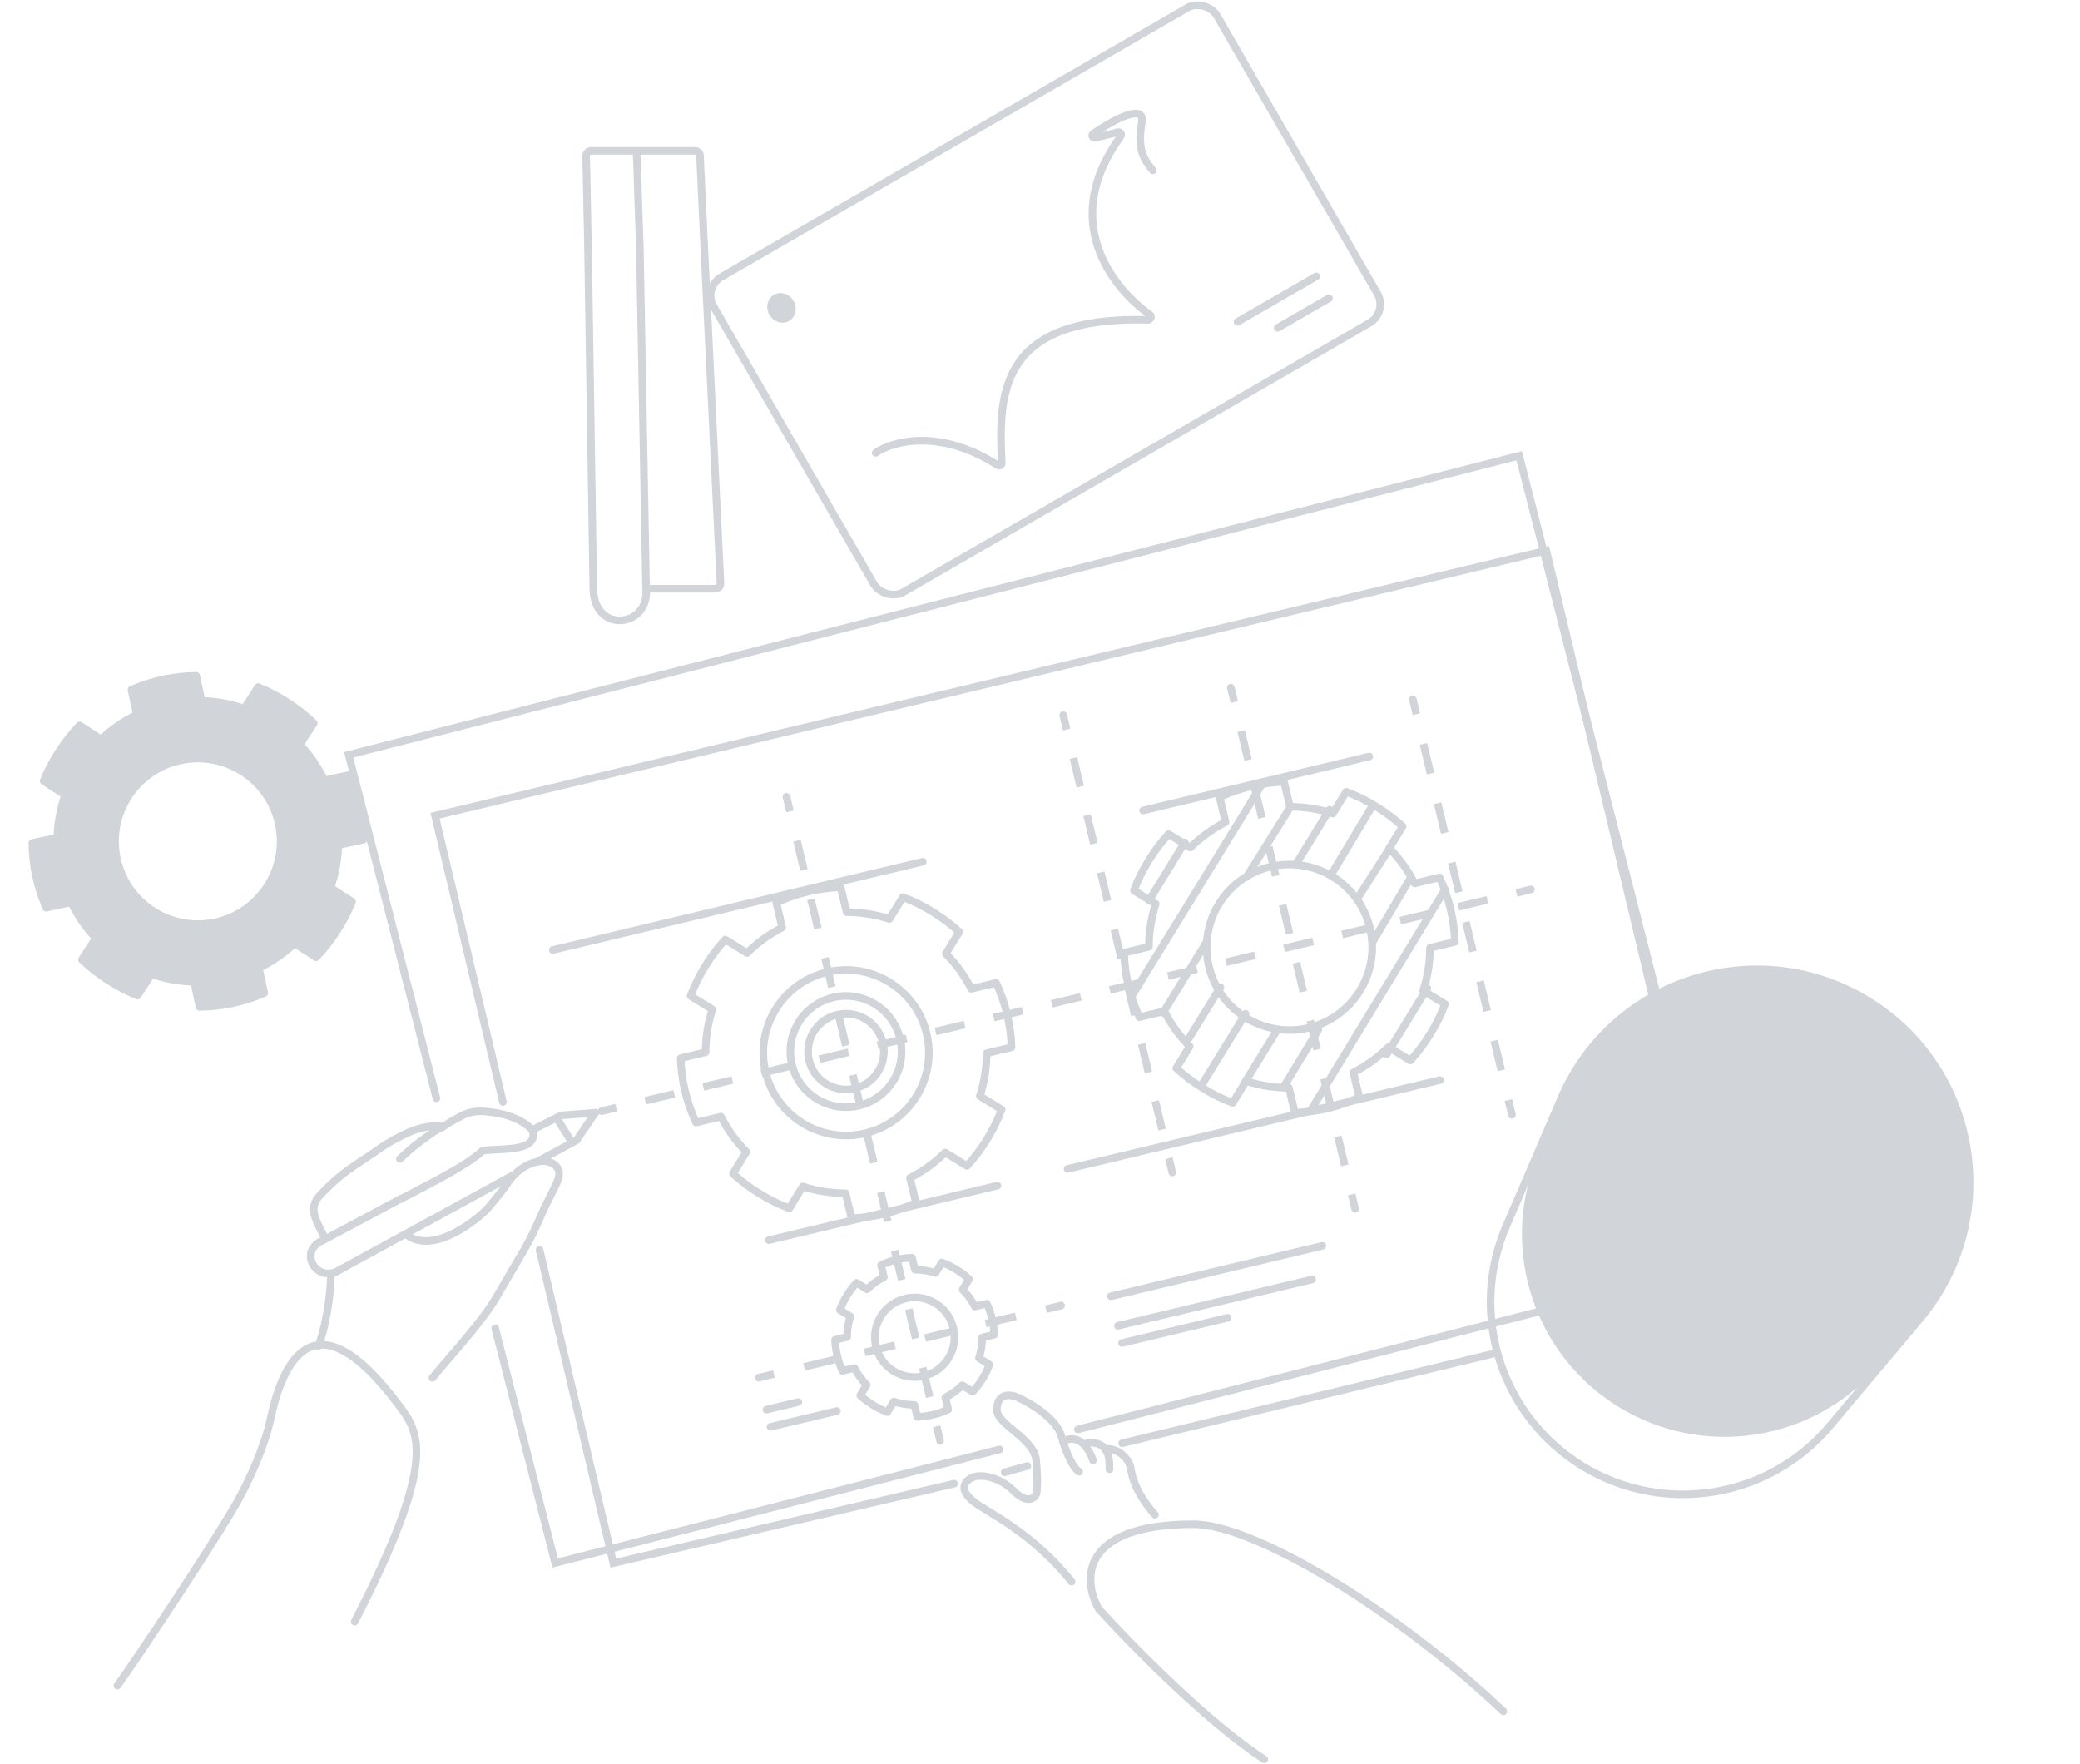<svg width="823" height="698" viewBox="0 0 823 698" fill="none" xmlns="http://www.w3.org/2000/svg">
<path d="M426.5 565.528L682.789 500.048L601.1 180.318L137.977 298.644L172.687 434.5M395.5 573.448L219.665 618.373L195.937 525.5" stroke="#D1D4D8" stroke-width="3" stroke-linecap="round"/>
<path d="M397.502 582.5L406.501 580" stroke="#D1D4D8" stroke-width="3" stroke-linecap="round"/>
<path d="M444.001 571L592.251 535.243" stroke="#D1D4D8" stroke-width="3" stroke-linecap="round"/>
<path d="M377.501 587L242.677 618.42L213.5 494.499" stroke="#D1D4D8" stroke-width="3" stroke-linecap="round"/>
<path d="M198.999 436L172.137 322.718L611.801 217.837L653.811 393.948" stroke="#D1D4D8" stroke-width="3" stroke-linecap="round"/>
<path d="M64.543 268.826C60.158 269.767 55.972 271.146 52.014 272.874L54.139 282.781C48.863 285.318 44.13 288.587 40.002 292.512L31.495 287.01C28.414 290.16 25.732 293.656 23.348 297.341C20.965 301.026 18.877 304.907 17.267 309.008L25.775 314.51C23.887 319.885 22.847 325.542 22.698 331.394L12.791 333.519C12.837 337.838 13.297 342.221 14.237 346.607C15.178 350.992 16.557 355.178 18.286 359.136L28.192 357.011C30.729 362.287 33.998 367.02 37.924 371.148L32.422 379.655C35.571 382.736 39.067 385.418 42.752 387.802C46.437 390.185 50.318 392.273 54.419 393.882L59.921 385.375C65.296 387.263 70.954 388.303 76.805 388.453L78.93 398.359C83.249 398.313 87.632 397.853 92.018 396.913C96.403 395.972 100.589 394.593 104.548 392.864L102.423 382.958C107.698 380.421 112.431 377.152 116.559 373.226L125.067 378.728C128.147 375.579 130.83 372.083 133.213 368.398C135.597 364.713 137.684 360.832 139.294 356.731L130.786 351.229C132.674 345.854 133.714 340.196 133.864 334.345L143.77 332.22C143.724 327.901 143.265 323.518 142.324 319.132C141.383 314.746 140.004 310.561 138.275 306.602L128.369 308.727C125.832 303.452 122.563 298.719 118.637 294.591L124.14 286.083C120.99 283.003 117.494 280.32 113.809 277.937C110.124 275.553 106.243 273.465 102.142 271.856L96.64 280.364C91.265 278.476 85.608 277.436 79.756 277.286L77.631 267.38C73.312 267.426 68.929 267.885 64.543 268.826V268.826ZM71.412 300.848C89.088 297.056 106.511 308.325 110.302 326.001C114.094 343.677 102.825 361.099 85.149 364.891C67.473 368.682 50.05 357.414 46.259 339.738C42.468 322.062 53.736 304.639 71.412 300.848Z" fill="#D1D4D8" stroke="#D1D4D8" stroke-width="3" stroke-linecap="round" stroke-linejoin="round"/>
<path d="M319.583 352.789C315.22 353.83 311.067 355.304 307.15 357.123L309.501 366.978C304.285 369.635 299.627 373.011 295.59 377.03L286.959 371.724C283.952 374.943 281.35 378.499 279.051 382.238C276.752 385.977 274.754 389.904 273.239 394.041L281.87 399.347C280.106 404.764 279.195 410.444 279.179 416.297L269.324 418.648C269.469 422.965 270.029 427.337 271.069 431.7C272.11 436.063 273.584 440.216 275.403 444.133L285.259 441.782C287.915 446.998 291.292 451.656 295.311 455.693L290.005 464.324C293.224 467.331 296.78 469.933 300.519 472.232C304.258 474.531 308.185 476.529 312.322 478.044L317.628 469.413C323.045 471.177 328.725 472.088 334.578 472.104L336.929 481.959C341.246 481.814 345.617 481.254 349.98 480.214C354.343 479.173 358.496 477.699 362.414 475.88L360.063 466.024C365.279 463.368 369.936 459.991 373.973 455.972L382.604 461.278C385.612 458.059 388.214 454.503 390.512 450.764C392.811 447.025 394.81 443.098 396.325 438.961L387.694 433.655C389.458 428.238 390.368 422.559 390.384 416.705L400.24 414.354C400.094 410.037 399.535 405.666 398.494 401.303C397.453 396.94 395.979 392.787 394.16 388.869L384.305 391.22C381.648 386.004 378.272 381.347 374.253 377.31L379.559 368.679C376.34 365.671 372.784 363.069 369.045 360.771C365.306 358.472 361.379 356.473 357.242 354.958L351.936 363.589C346.519 361.825 340.839 360.915 334.986 360.899L332.635 351.043C328.318 351.189 323.946 351.748 319.583 352.789V352.789ZM327.183 384.645C344.767 380.45 362.443 391.317 366.638 408.902C370.833 426.487 359.966 444.163 342.381 448.357C324.796 452.552 307.12 441.685 302.926 424.1C298.731 406.516 309.598 388.84 327.183 384.645Z" stroke="#D1D4D8" stroke-width="3" stroke-linecap="round" stroke-linejoin="round"/>
<path d="M354.593 498.435C352.495 498.936 350.498 499.644 348.614 500.519L349.744 505.259C347.236 506.536 344.996 508.16 343.055 510.093L338.904 507.541C337.458 509.089 336.206 510.8 335.101 512.598C333.995 514.396 333.034 516.284 332.306 518.274L336.456 520.826C335.608 523.431 335.17 526.162 335.163 528.977L330.423 530.108C330.493 532.184 330.762 534.286 331.262 536.384C331.763 538.483 332.472 540.48 333.346 542.364L338.086 541.233C339.364 543.742 340.987 545.982 342.92 547.923L340.369 552.074C341.917 553.52 343.627 554.772 345.425 555.877C347.223 556.982 349.112 557.944 351.101 558.672L353.653 554.521C356.258 555.37 358.99 555.808 361.805 555.815L362.935 560.555C365.011 560.485 367.113 560.216 369.212 559.716C371.31 559.215 373.307 558.506 375.191 557.631L374.061 552.892C376.569 551.614 378.809 549.99 380.75 548.057L384.901 550.609C386.347 549.061 387.599 547.351 388.704 545.553C389.81 543.755 390.771 541.866 391.499 539.877L387.349 537.325C388.197 534.72 388.635 531.988 388.643 529.173L393.382 528.043C393.312 525.967 393.043 523.864 392.543 521.766C392.042 519.668 391.333 517.671 390.459 515.787L385.719 516.917C384.441 514.409 382.818 512.169 380.885 510.227L383.437 506.077C381.888 504.63 380.178 503.379 378.38 502.273C376.582 501.168 374.693 500.207 372.704 499.478L370.152 503.629C367.547 502.781 364.816 502.343 362.001 502.335L360.87 497.596C358.794 497.665 356.692 497.934 354.593 498.435V498.435ZM358.248 513.755C366.705 511.738 375.205 516.964 377.223 525.421C379.24 533.877 374.014 542.378 365.557 544.395C357.1 546.413 348.6 541.187 346.582 532.73C344.565 524.273 349.791 515.772 358.248 513.755Z" stroke="#D1D4D8" stroke-width="3" stroke-linecap="round" stroke-linejoin="round"/>
<path d="M595.977 485.096L617.773 434.435C638.061 387.278 695.469 369.101 739.201 395.988C783.011 422.922 792.648 482.495 759.565 521.867L724.087 564.09C699.84 592.946 658.12 599.695 626.012 579.956C593.84 560.176 581.052 519.787 595.977 485.096Z" stroke="#D1D4D8" stroke-width="3"/>
<path d="M609.344 459.003L618.031 437.328C637.112 389.716 694.471 370.759 738.167 397.623C781.951 424.541 790.857 484.445 756.799 522.937L741.325 540.425C715.991 569.056 673.744 575.338 641.175 555.315C608.529 535.244 595.088 494.575 609.344 459.003Z" fill="#D1D4D8" stroke="#D1D4D8" stroke-width="3"/>
<circle cx="334.728" cy="416.037" r="15" transform="rotate(-13.417 334.728 416.037)" stroke="#D1D4D8" stroke-width="3"/>
<circle cx="334.729" cy="416.037" r="22" transform="rotate(-13.417 334.729 416.037)" stroke="#D1D4D8" stroke-width="3"/>
<path d="M312.658 314.898C312.466 314.092 311.657 313.595 310.851 313.787C310.045 313.979 309.548 314.788 309.74 315.594L312.658 314.898ZM370.534 570.443C370.726 571.249 371.535 571.747 372.341 571.554C373.147 571.362 373.644 570.553 373.452 569.747L370.534 570.443ZM309.74 315.594L311.122 321.386L314.04 320.69L312.658 314.898L309.74 315.594ZM313.885 332.97L316.649 344.554L319.567 343.858L316.803 332.274L313.885 332.97ZM319.412 356.138L322.175 367.722L325.093 367.026L322.33 355.442L319.412 356.138ZM324.939 379.306L327.702 390.891L330.62 390.194L327.857 378.61L324.939 379.306ZM330.465 402.475L333.229 414.059L336.147 413.363L333.383 401.778L330.465 402.475ZM335.992 425.643L338.755 437.227L341.673 436.531L338.91 424.947L335.992 425.643ZM341.519 448.811L344.282 460.395L347.2 459.699L344.437 448.115L341.519 448.811ZM347.045 471.979L349.809 483.563L352.727 482.867L349.963 471.283L347.045 471.979ZM352.572 495.147L355.335 506.731L358.253 506.035L355.49 494.451L352.572 495.147ZM358.099 518.315L360.862 529.899L363.78 529.203L361.017 517.619L358.099 518.315ZM363.625 541.483L366.389 553.067L369.307 552.371L366.543 540.787L363.625 541.483ZM369.152 564.651L370.534 570.443L373.452 569.747L372.07 563.955L369.152 564.651Z" fill="#D1D4D8"/>
<path d="M422.154 282.609C421.962 281.803 421.153 281.306 420.347 281.498C419.541 281.69 419.044 282.499 419.236 283.305L422.154 282.609ZM462.395 464.229C462.587 465.034 463.396 465.532 464.202 465.34C465.008 465.147 465.505 464.338 465.313 463.532L462.395 464.229ZM419.236 283.305L420.585 288.959L423.503 288.263L422.154 282.609L419.236 283.305ZM423.282 300.267L425.98 311.574L428.898 310.878L426.201 299.571L423.282 300.267ZM428.677 322.882L431.375 334.19L434.293 333.494L431.595 322.186L428.677 322.882ZM434.072 345.498L436.77 356.805L439.688 356.109L436.99 344.801L434.072 345.498ZM439.467 368.113L442.164 379.421L445.082 378.725L442.385 367.417L439.467 368.113ZM444.862 390.728L447.559 402.036L450.477 401.34L447.78 390.032L444.862 390.728ZM450.257 413.344L452.954 424.652L455.872 423.955L453.175 412.648L450.257 413.344ZM455.651 435.959L458.349 447.267L461.267 446.571L458.57 435.263L455.651 435.959ZM461.046 458.575L462.395 464.229L465.313 463.532L463.964 457.879L461.046 458.575Z" fill="#D1D4D8"/>
<path d="M488.459 271.695C488.267 270.889 487.458 270.392 486.652 270.584C485.846 270.776 485.349 271.585 485.541 272.391L488.459 271.695ZM534.733 478.605C534.925 479.411 535.734 479.908 536.54 479.716C537.346 479.524 537.843 478.715 537.651 477.909L534.733 478.605ZM485.541 272.391L486.907 278.119L489.825 277.423L488.459 271.695L485.541 272.391ZM489.64 289.576L492.373 301.032L495.291 300.336L492.558 288.879L489.64 289.576ZM495.106 312.488L497.839 323.945L500.757 323.248L498.024 311.792L495.106 312.488ZM500.572 335.401L503.305 346.857L506.223 346.161L503.49 334.705L500.572 335.401ZM506.037 358.313L508.77 369.77L511.688 369.074L508.956 357.617L506.037 358.313ZM511.503 381.226L514.236 392.682L517.154 391.986L514.421 380.53L511.503 381.226ZM516.969 404.139L519.702 415.595L522.62 414.899L519.887 403.443L516.969 404.139ZM522.435 427.051L525.168 438.508L528.086 437.812L525.353 426.355L522.435 427.051ZM527.9 449.964L530.633 461.42L533.551 460.724L530.819 449.268L527.9 449.964ZM533.366 472.877L534.733 478.605L537.651 477.909L536.284 472.181L533.366 472.877Z" fill="#D1D4D8"/>
<path d="M560.475 276.343C560.282 275.538 559.473 275.04 558.668 275.232C557.862 275.425 557.364 276.234 557.557 277.039L560.475 276.343ZM596.771 441.427C596.963 442.233 597.772 442.73 598.578 442.538C599.384 442.346 599.881 441.537 599.689 440.731L596.771 441.427ZM557.557 277.039L558.957 282.91L561.875 282.214L560.475 276.343L557.557 277.039ZM561.758 294.652L564.559 306.394L567.477 305.698L564.676 293.956L561.758 294.652ZM567.36 318.136L570.161 329.878L573.079 329.182L570.278 317.44L567.36 318.136ZM572.962 341.62L575.763 353.362L578.681 352.666L575.88 340.924L572.962 341.62ZM578.564 365.104L581.365 376.846L584.283 376.15L581.482 364.408L578.564 365.104ZM584.166 388.588L586.967 400.33L589.885 399.634L587.084 387.892L584.166 388.588ZM589.768 412.072L592.569 423.814L595.487 423.118L592.686 411.376L589.768 412.072ZM595.37 435.556L596.771 441.427L599.689 440.731L598.288 434.86L595.37 435.556Z" fill="#D1D4D8"/>
<path d="M299.879 543.605C299.073 543.798 298.575 544.607 298.768 545.413C298.96 546.218 299.769 546.716 300.575 546.524L299.879 543.605ZM420.218 517.983C421.023 517.791 421.521 516.982 421.329 516.176C421.136 515.37 420.327 514.873 419.521 515.065L420.218 517.983ZM300.575 546.524L306.557 545.096L305.861 542.178L299.879 543.605L300.575 546.524ZM318.521 542.242L330.485 539.388L329.789 536.47L317.825 539.324L318.521 542.242ZM342.45 536.534L354.414 533.68L353.718 530.762L341.754 533.616L342.45 536.534ZM366.378 530.826L378.343 527.972L377.646 525.054L365.682 527.908L366.378 530.826ZM390.307 525.118L402.271 522.264L401.575 519.346L389.611 522.2L390.307 525.118ZM414.235 519.41L420.218 517.983L419.521 515.065L413.539 516.492L414.235 519.41Z" fill="#D1D4D8"/>
<path d="M237.712 438.152C236.907 438.344 236.409 439.154 236.601 439.959C236.794 440.765 237.603 441.263 238.409 441.07L237.712 438.152ZM606.092 353.361C606.898 353.168 607.395 352.359 607.203 351.553C607.011 350.748 606.202 350.25 605.396 350.442L606.092 353.361ZM238.409 441.07L244.154 439.7L243.458 436.782L237.712 438.152L238.409 441.07ZM255.644 436.959L267.134 434.218L266.438 431.3L254.948 434.041L255.644 436.959ZM278.624 431.477L290.114 428.736L289.418 425.818L277.928 428.559L278.624 431.477ZM301.604 425.995L313.094 423.254L312.398 420.336L300.908 423.077L301.604 425.995ZM324.584 420.513L336.074 417.772L335.378 414.854L323.888 417.595L324.584 420.513ZM347.565 415.032L359.055 412.291L358.359 409.372L346.868 412.113L347.565 415.032ZM370.545 409.55L382.035 406.809L381.339 403.891L369.849 406.632L370.545 409.55ZM393.525 404.068L405.015 401.327L404.319 398.409L392.829 401.15L393.525 404.068ZM416.505 398.586L427.995 395.845L427.299 392.927L415.809 395.668L416.505 398.586ZM439.485 393.104L450.975 390.363L450.279 387.445L438.789 390.186L439.485 393.104ZM462.466 387.622L473.956 384.881L473.26 381.963L461.769 384.704L462.466 387.622ZM485.446 382.14L496.936 379.399L496.24 376.481L484.75 379.222L485.446 382.14ZM508.426 376.659L519.916 373.918L519.22 370.999L507.73 373.74L508.426 376.659ZM531.406 371.177L542.896 368.436L542.2 365.518L530.71 368.259L531.406 371.177ZM554.386 365.695L565.877 362.954L565.18 360.036L553.69 362.777L554.386 365.695ZM577.367 360.213L588.857 357.472L588.161 354.554L576.671 357.295L577.367 360.213ZM600.347 354.731L606.092 353.361L605.396 350.442L599.651 351.813L600.347 354.731Z" fill="#D1D4D8"/>
<path d="M303.242 557.71L315.887 554.693" stroke="#D1D4D8" stroke-width="3" stroke-linecap="round"/>
<path d="M439.555 512.855L523.207 492.9" stroke="#D1D4D8" stroke-width="3" stroke-linecap="round"/>
<path d="M442.34 524.528L519.184 506.197" stroke="#D1D4D8" stroke-width="3" stroke-linecap="round"/>
<path d="M443.963 531.338L485.789 521.36" stroke="#D1D4D8" stroke-width="3" stroke-linecap="round"/>
<path d="M304.867 564.519L331.13 558.254" stroke="#D1D4D8" stroke-width="3" stroke-linecap="round"/>
<path d="M454.711 356.163L468.784 333.273" stroke="#D1D4D8" stroke-width="3" stroke-linecap="round"/>
<path d="M447.379 394.818L499.967 309.282" stroke="#D1D4D8" stroke-width="3" stroke-linecap="round"/>
<path d="M460.17 400.745L477.251 372.948M510.751 318.948L493.235 346.962" stroke="#D1D4D8" stroke-width="3" stroke-linecap="round"/>
<path d="M469.75 411.893L482.867 390.558M526.041 320.332L513.234 341.163" stroke="#D1D4D8" stroke-width="3" stroke-linecap="round"/>
<path d="M475.135 429.867L492.831 401.084M543.252 318.449L526.752 345.948" stroke="#D1D4D8" stroke-width="3" stroke-linecap="round"/>
<path d="M492.245 428.766L505.46 407.272M550.251 334.949L537.751 354.449" stroke="#D1D4D8" stroke-width="3" stroke-linecap="round"/>
<path d="M507.875 430.074L521.639 407.411M557.751 347.949L543.251 372.449" stroke="#D1D4D8" stroke-width="3" stroke-linecap="round"/>
<path d="M519.061 438.611L571.751 351.949" stroke="#D1D4D8" stroke-width="3" stroke-linecap="round"/>
<path d="M548.764 417.029L564.751 390.948" stroke="#D1D4D8" stroke-width="3" stroke-linecap="round"/>
<path d="M495.003 311.073C490.64 312.114 486.487 313.588 482.57 315.407L484.921 325.262C479.705 327.919 475.047 331.295 471.01 335.315L462.379 330.008C459.372 333.228 456.77 336.784 454.471 340.522C452.172 344.261 450.174 348.188 448.659 352.325L457.29 357.631C455.526 363.048 454.615 368.728 454.599 374.582L444.744 376.933C444.889 381.249 445.449 385.621 446.489 389.984C447.53 394.347 449.004 398.5 450.823 402.418L460.679 400.067C463.335 405.283 466.712 409.94 470.731 413.977L465.425 422.608C468.644 425.615 472.2 428.217 475.939 430.516C479.678 432.815 483.605 434.813 487.742 436.328L493.048 427.697C498.464 429.461 504.144 430.372 509.998 430.388L512.349 440.243C516.666 440.098 521.037 439.539 525.4 438.498C529.763 437.457 533.916 435.983 537.834 434.164L535.483 424.308C540.699 421.652 545.356 418.275 549.393 414.256L558.024 419.563C561.032 416.343 563.634 412.787 565.932 409.048C568.231 405.31 570.23 401.382 571.745 397.246L563.114 391.939C564.878 386.523 565.788 380.843 565.804 374.989L575.66 372.638C575.514 368.321 574.955 363.95 573.914 359.587C572.873 355.224 571.399 351.071 569.58 347.153L559.725 349.504C557.068 344.288 553.692 339.631 549.673 335.594L554.979 326.963C551.76 323.955 548.204 321.353 544.465 319.055C540.726 316.756 536.799 314.758 532.662 313.243L527.356 321.873C521.939 320.109 516.259 319.199 510.406 319.183L508.055 309.328C503.738 309.473 499.366 310.032 495.003 311.073V311.073ZM502.603 342.929C520.187 338.735 537.863 349.602 542.058 367.186C546.253 384.771 535.385 402.447 517.801 406.642C500.216 410.836 482.54 399.969 478.346 382.385C474.151 364.8 485.018 347.124 502.603 342.929Z" stroke="#D1D4D8" stroke-width="3" stroke-linecap="round" stroke-linejoin="round"/>
<path d="M218.738 375.854L365.131 340.932" stroke="#D1D4D8" stroke-width="3" stroke-linecap="round"/>
<path d="M304.209 490.655L394.671 469.076" stroke="#D1D4D8" stroke-width="3" stroke-linecap="round"/>
<path d="M422.393 462.463L569.758 427.309" stroke="#D1D4D8" stroke-width="3" stroke-linecap="round"/>
<path d="M452.305 320.652L541.794 299.305" stroke="#D1D4D8" stroke-width="3" stroke-linecap="round"/>
<path d="M456.975 599.274C452.975 594.774 448.475 588.274 447.475 581.274C446.786 576.456 441.641 573.107 438.475 573.274" stroke="#D1D4D8" stroke-width="3" stroke-linecap="round"/>
<path d="M438.975 581.274C438.975 577.607 439.275 570.374 430.475 570.774" stroke="#D1D4D8" stroke-width="3" stroke-linecap="round"/>
<path d="M432.476 577.774C431.143 573.941 427.366 566.674 420.566 570.274" stroke="#D1D4D8" stroke-width="3" stroke-linecap="round"/>
<path d="M426.975 582.274C424.809 580.941 421.975 575.474 419.975 568.274C417.975 561.074 407.475 554.941 402.475 552.774C399.809 551.607 394.475 550.974 394.475 557.774C394.475 563.774 409.175 568.974 409.975 577.774C410.775 586.574 410.309 590.441 409.975 591.274C409.142 592.941 406.175 594.974 400.975 589.774C395.775 584.574 388.975 583.274 385.475 584.274C382.475 585.274 378.275 588.674 385.475 594.274C390.825 598.435 408.375 606.174 423.975 625.774" stroke="#D1D4D8" stroke-width="3" stroke-linecap="round"/>
<path d="M594.834 677.085C554.034 638.285 496.834 603.04 472.242 603.04C427.296 603.04 428.395 625.123 434.636 636.351C434.707 636.479 434.787 636.589 434.885 636.697C447.473 650.609 477.927 681.694 500.242 696.04" stroke="#D1D4D8" stroke-width="3" stroke-linecap="round"/>
<path d="M46.5 666.886C56.1 653.286 81.167 615.638 92 597.386C99.419 584.886 104.982 570.988 107 561.54C111 542.814 122.5 509.04 157.5 555.54C165.779 566.54 173.834 576.585 140.334 641.586" stroke="#D1D4D8" stroke-width="3" stroke-linecap="round"/>
<path d="M171.097 545.136C178.414 536.131 191.641 522.06 196.988 512.21L205.712 497.295C211.621 487.801 214.151 480.06 216.409 475.863C217.413 473.998 218.038 472.581 219.428 469.809C220.689 467.292 221.8 464.751 220.919 462.667C220.244 461.07 217.431 458.276 211.573 459.871C205.714 461.466 201.719 466.414 200.453 468.688C199.186 470.573 193.683 477.402 192.176 478.901C188.674 482.383 171.423 496.824 160.664 488.363" stroke="#D1D4D8" stroke-width="3" stroke-linecap="round"/>
<path d="M158.57 474.379C167.501 469.657 184.85 461.145 190.894 455.3C197.101 454.099 212.429 456.107 210.882 447.876C210.559 446.162 205.163 441.908 197.14 440.465C191.367 439.426 187.181 439.021 182.385 441.598C179.665 443.059 178.587 443.578 175.076 445.91C172.351 447.11 170.691 448.499 168.466 450.028C166.18 451.599 162.869 454.098 158.238 458.467" stroke="#D1D4D8" stroke-width="3" stroke-linecap="round"/>
<path d="M175.076 445.91C173.619 445.118 167.325 445.169 159.904 448.845C151.798 452.859 150.413 454.38 147.274 456.451C144.135 458.522 137.857 462.664 135.399 464.662C131.05 468.198 127.088 472.183 125.523 474.194C122.769 478.448 124.304 481.666 128.444 489.587" stroke="#D1D4D8" stroke-width="3" stroke-linecap="round"/>
<path d="M130.925 504.293C130.925 509.567 129.727 522.06 126.069 532.473" stroke="#D1D4D8" stroke-width="3" stroke-linecap="round"/>
<path d="M203.498 464.665L132.893 503.242C124.362 506.579 118.429 494.886 127.379 490.938L158.52 474.336M213.319 459.165L226.376 452.105L220.193 442.218L211.353 446.683" stroke="#D1D4D8" stroke-width="3" stroke-linecap="round"/>
<path d="M228.138 451.147L235.5 440.252" stroke="#D1D4D8" stroke-width="3" stroke-linecap="round"/>
<path d="M221.947 441.297L235.5 440.252" stroke="#D1D4D8" stroke-width="3" stroke-linecap="round"/>
<path d="M255.636 232.937C257.081 248 235.686 250.915 234.763 233.677L232.669 98.176L231.924 61.717C231.901 60.596 232.803 59.676 233.923 59.676L251.882 59.676M255.636 232.937L253.169 98.177L251.882 59.676M255.636 232.937L283.07 232.937C284.213 232.937 285.123 231.982 285.068 230.84L278.669 98.177L276.971 61.583C276.921 60.516 276.042 59.676 274.973 59.676L251.882 59.676" stroke="#D1D4D8" stroke-width="3" stroke-linecap="round"/>
<rect x="278.049" y="113.811" width="230" height="144" rx="8.5" transform="rotate(-30 278.049 113.811)" stroke="#D1D4D8" stroke-width="3"/>
<path d="M312.682 119.797C313.988 122.058 313.277 124.649 311.468 125.694C309.659 126.738 307.06 126.058 305.754 123.797C304.449 121.536 305.159 118.944 306.968 117.9C308.777 116.855 311.377 117.536 312.682 119.797Z" fill="#D1D4D8" stroke="#D1D4D8" stroke-width="3"/>
<path d="M489.652 127.319L520.829 109.319M505.521 129.704L525.829 117.98" stroke="#D1D4D8" stroke-width="3" stroke-linecap="round"/>
<path d="M346.477 179.184C353.031 174.559 371.677 169.275 394.789 184.081C395.485 184.527 396.415 184.009 396.373 183.183C394.936 154.935 396.001 125.02 454.271 126.528C455.308 126.555 455.809 125.109 454.965 124.506C439.263 113.274 419.383 86.847 443.416 53.947C443.977 53.179 443.291 52.081 442.367 52.307L433.347 54.507C432.305 54.761 431.699 53.491 432.581 52.879C440.88 47.121 453.038 40.888 451.792 48.367C450.309 57.266 451.289 61.784 456.136 67.383" stroke="#D1D4D8" stroke-width="3" stroke-linecap="round"/>
</svg>
